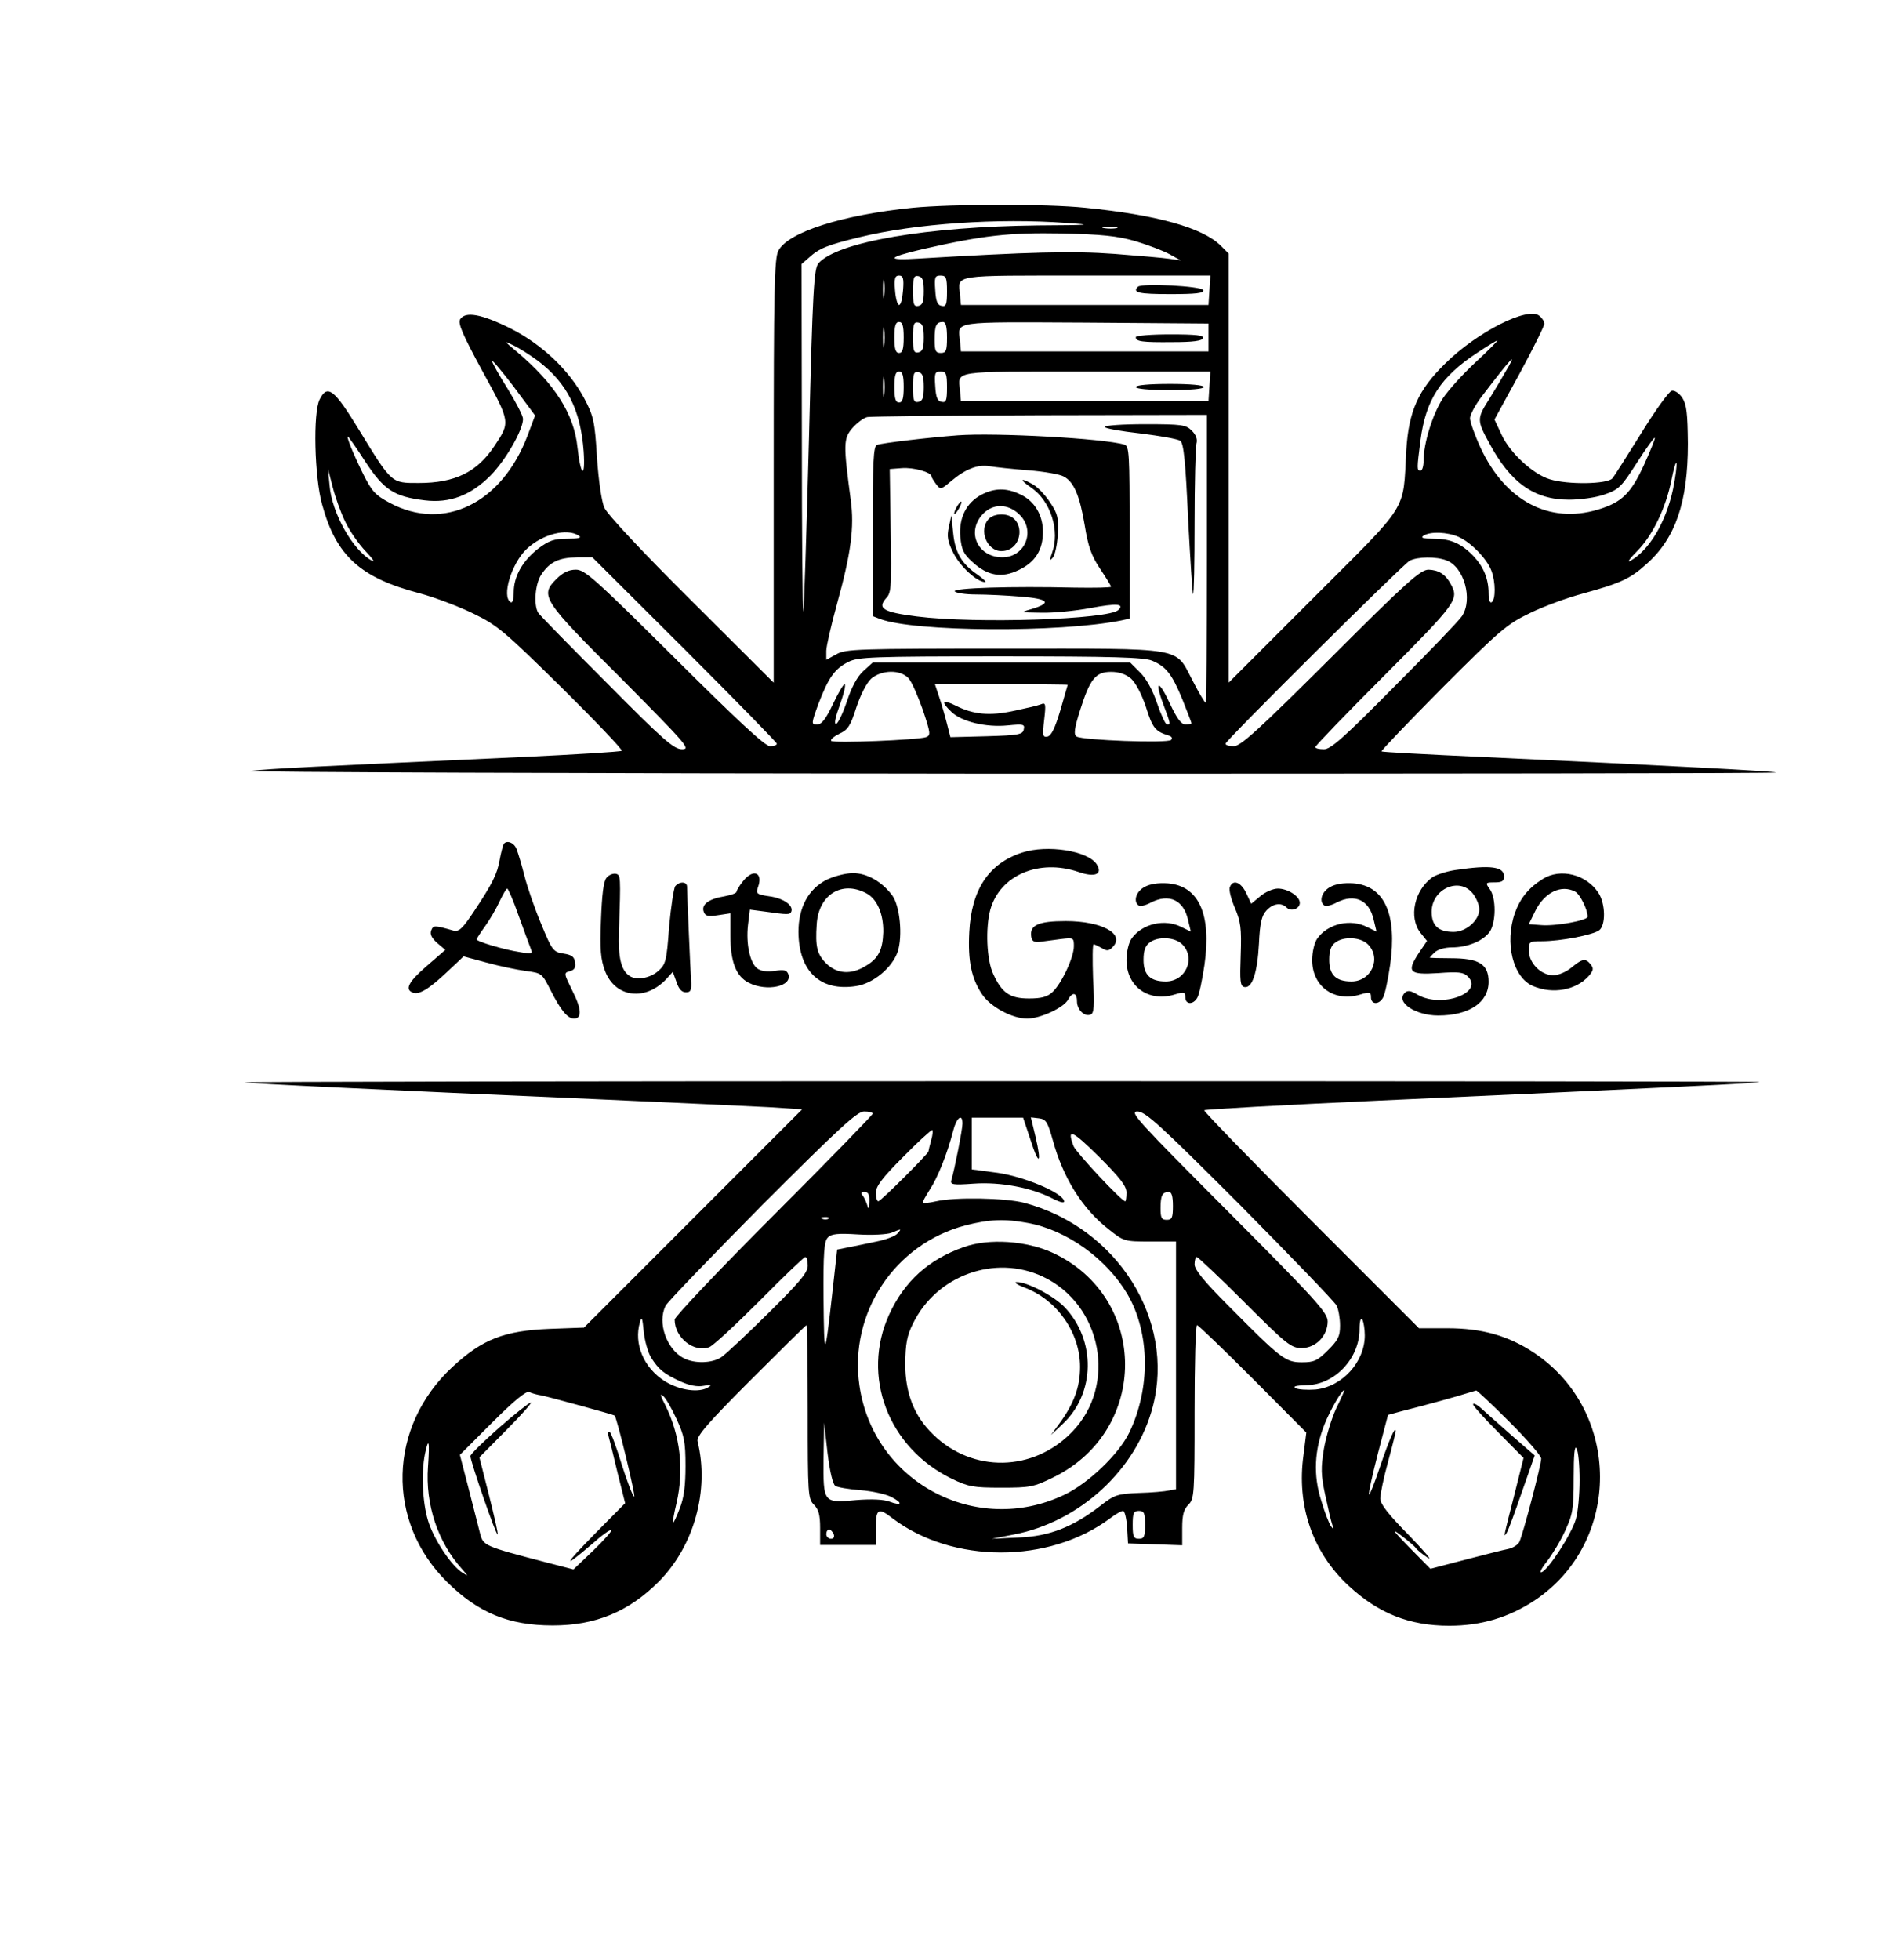 <?xml version="1.0" standalone="no"?>
<!DOCTYPE svg PUBLIC "-//W3C//DTD SVG 20010904//EN"
 "http://www.w3.org/TR/2001/REC-SVG-20010904/DTD/svg10.dtd">
<svg version="1.0" xmlns="http://www.w3.org/2000/svg"
 width="612pt" height="633pt" viewBox="0 0 612 633"
 preserveAspectRatio="xMidYMid meet">

<g transform="translate(0,633) scale(0.1,-0.1)"
fill="#000000" stroke="none">
<path d="M2950 5659 c-229 -23 -404 -79 -435 -139 -13 -25 -15 -126 -15 -712
l0 -683 -266 265 c-158 157 -272 279 -281 300 -9 19 -19 89 -24 162 -7 117
-11 134 -41 191 -49 92 -138 176 -240 227 -93 46 -144 55 -161 29 -8 -13 7
-48 72 -168 91 -166 90 -164 39 -241 -56 -85 -128 -120 -245 -120 -89 0 -86
-3 -192 170 -81 133 -103 150 -128 100 -22 -42 -17 -252 8 -340 45 -165 123
-236 314 -286 49 -13 128 -43 175 -66 78 -38 100 -57 285 -239 110 -109 197
-200 194 -204 -4 -3 -148 -12 -320 -20 -698 -32 -807 -37 -879 -45 -41 -4
1052 -8 2429 -9 1377 0 2502 1 2500 4 -5 4 -347 22 -948 50 -178 8 -325 16
-327 18 -2 2 87 95 197 206 186 186 208 205 283 241 45 22 122 50 171 63 120
33 152 47 205 95 94 83 134 200 134 389 -1 98 -4 126 -18 148 -10 15 -25 25
-34 23 -9 -2 -53 -63 -98 -136 -45 -72 -87 -139 -94 -147 -16 -19 -144 -21
-202 -3 -54 16 -129 85 -156 144 l-23 49 81 148 c44 81 80 154 80 161 0 8 -7
19 -16 26 -36 31 -201 -52 -304 -154 -88 -86 -118 -154 -126 -281 -11 -202 12
-164 -299 -475 l-275 -275 0 693 0 693 -25 25 c-59 59 -208 100 -439 123 -126
13 -431 12 -556 0z m495 -49 c90 -6 82 -7 -90 -8 -360 -4 -648 -53 -710 -122
-15 -17 -19 -81 -31 -567 -8 -301 -16 -552 -18 -558 -3 -5 -5 245 -5 556 l-1
566 23 20 c34 31 58 41 165 67 180 44 447 62 667 46z m163 -17 c-10 -2 -28 -2
-40 0 -13 2 -5 4 17 4 22 1 32 -1 23 -4z m61 -42 c40 -12 90 -31 110 -42 l36
-20 -35 5 c-19 3 -100 10 -179 16 -135 10 -276 6 -631 -15 -109 -7 -105 3 10
30 197 45 281 54 450 51 131 -3 180 -8 239 -25z m-812 -178 c-2 -16 -4 -5 -4
22 0 28 2 40 4 28 2 -13 2 -35 0 -50z m61 20 c-2 -27 -7 -48 -13 -48 -5 0 -11
21 -13 48 -3 38 0 47 13 47 13 0 16 -9 13 -47z m67 -3 c0 -35 -4 -45 -17 -48
-15 -3 -18 4 -18 48 0 44 3 51 18 48 13 -3 17 -13 17 -48z m75 -1 c0 -43 -3
-50 -17 -47 -14 2 -19 15 -21 51 -3 42 -1 47 17 47 18 0 21 -6 21 -51z m848 4
l-3 -48 -400 0 -400 0 -3 33 c-6 66 -32 62 408 62 l401 0 -3 -47z m-1051 -180
c-2 -16 -4 -3 -4 27 0 30 2 43 4 28 2 -16 2 -40 0 -55z m63 27 c0 -38 -4 -50
-15 -50 -11 0 -15 12 -15 50 0 38 4 50 15 50 11 0 15 -12 15 -50z m65 0 c0
-35 -4 -45 -17 -48 -15 -3 -18 4 -18 48 0 44 3 51 18 48 13 -3 17 -13 17 -48z
m75 0 c0 -43 -3 -50 -20 -50 -17 0 -20 7 -20 43 0 46 5 57 27 57 9 0 13 -15
13 -50z m845 0 l0 -45 -400 0 -400 0 -3 33 c-7 66 -32 62 405 60 l398 -3 0
-45z m-2166 -76 c94 -72 137 -158 147 -292 6 -91 -10 -80 -20 13 -11 108 -74
206 -196 309 -43 36 -44 37 -10 20 19 -9 55 -32 79 -50z m3029 -4 c-41 -38
-89 -91 -106 -117 -33 -51 -62 -145 -62 -200 0 -18 -4 -33 -10 -33 -12 0 -12
5 0 98 17 131 65 205 184 283 33 22 61 39 64 39 3 0 -28 -31 -70 -70z m-3063
-236 c-83 -220 -271 -312 -446 -218 -47 25 -58 38 -86 94 -33 67 -54 120 -49
120 2 0 28 -37 57 -82 60 -91 93 -112 191 -124 82 -10 149 16 213 80 49 50
105 147 105 183 0 10 -23 54 -50 98 -28 44 -50 84 -50 89 0 5 31 -32 70 -83
l69 -93 -24 -64z m3156 199 c-15 -27 -40 -67 -54 -90 -34 -54 -34 -63 4 -132
69 -130 146 -185 259 -185 36 0 88 7 115 17 46 16 54 24 104 102 30 47 56 83
58 81 2 -2 -14 -42 -35 -88 -43 -93 -72 -121 -149 -144 -157 -47 -299 28 -379
200 -19 41 -34 84 -34 95 0 11 16 41 36 68 103 135 122 154 75 76z m-2004 -70
c-2 -16 -4 -3 -4 27 0 30 2 43 4 28 2 -16 2 -40 0 -55z m63 27 c0 -38 -4 -50
-15 -50 -11 0 -15 12 -15 50 0 38 4 50 15 50 11 0 15 -12 15 -50z m65 0 c0
-35 -4 -45 -17 -48 -15 -3 -18 4 -18 48 0 44 3 51 18 48 13 -3 17 -13 17 -48z
m75 -1 c0 -43 -3 -50 -17 -47 -14 2 -19 15 -21 51 -3 42 -1 47 17 47 18 0 21
-6 21 -51z m848 4 l-3 -48 -400 0 -400 0 -3 33 c-6 66 -32 62 408 62 l401 0
-3 -47z m-8 -558 c0 -256 -2 -465 -4 -465 -3 0 -22 32 -42 71 -59 111 -15 104
-609 104 -470 0 -513 -1 -542 -18 l-33 -18 0 29 c0 15 16 84 35 153 45 163 56
246 44 334 -24 180 -24 198 5 232 15 17 37 34 49 36 12 2 264 5 560 6 l537 1
0 -465z m1506 225 c-23 -107 -77 -198 -139 -232 -10 -5 0 9 23 32 50 50 93
140 111 230 7 35 14 60 16 54 2 -6 -3 -44 -11 -84z m-4291 -104 c14 -30 44
-73 66 -96 22 -23 32 -37 21 -31 -61 32 -130 154 -137 243 l-5 53 15 -58 c8
-32 26 -82 40 -111z m755 -46 c11 -7 0 -10 -37 -10 -43 0 -59 -6 -94 -32 -51
-40 -79 -90 -79 -141 0 -23 -4 -36 -10 -32 -30 18 3 126 52 172 51 48 130 68
168 43z m2843 -4 c39 -17 92 -71 106 -109 14 -36 14 -94 1 -102 -6 -4 -10 8
-10 29 0 46 -16 85 -48 119 -39 41 -74 57 -129 57 -35 0 -44 3 -33 10 22 14
76 12 113 -4z m-2501 -363 c164 -164 298 -301 298 -305 0 -5 -10 -8 -22 -8
-16 0 -106 84 -308 285 -258 256 -290 285 -319 285 -23 0 -42 -9 -63 -30 -54
-54 -46 -67 210 -322 210 -212 225 -228 196 -228 -26 0 -59 28 -243 214 -117
117 -217 219 -222 227 -15 25 -10 93 10 123 27 41 57 55 116 56 l49 0 298
-297z m2462 287 c57 -21 86 -126 50 -180 -9 -14 -107 -116 -218 -227 -164
-166 -206 -203 -228 -203 -16 0 -28 3 -28 7 0 4 101 109 225 233 232 233 240
244 213 293 -17 32 -39 46 -72 47 -26 0 -70 -39 -316 -285 -233 -232 -291
-285 -313 -285 -15 0 -27 3 -27 8 0 10 571 577 595 591 25 13 86 14 119 1z
m-951 -324 c45 -19 64 -43 98 -126 16 -40 29 -74 29 -76 0 -2 -9 -4 -19 -4
-14 0 -28 19 -50 66 -37 80 -52 79 -22 -1 24 -64 24 -65 12 -65 -5 0 -19 30
-32 68 -14 42 -34 79 -55 100 l-32 32 -416 0 -416 0 -30 -27 c-20 -18 -38 -52
-53 -97 -13 -39 -29 -72 -35 -74 -8 -2 -3 21 12 62 13 36 20 66 15 66 -4 0
-21 -29 -38 -65 -23 -48 -36 -65 -51 -65 -19 0 -19 2 5 68 32 83 52 112 96
134 31 16 76 18 492 18 364 0 464 -3 490 -14z m-787 -57 c10 -11 30 -57 46
-102 25 -75 26 -82 10 -88 -26 -9 -298 -20 -306 -12 -4 4 8 14 26 23 28 13 36
25 55 85 14 42 33 79 48 93 34 29 95 30 121 1z m719 -1 c15 -14 34 -50 48 -92
21 -67 30 -78 71 -91 12 -3 16 -9 10 -15 -11 -11 -286 -1 -305 11 -10 6 -8 25
11 85 32 101 50 124 100 124 26 0 47 -7 65 -22z m-205 -20 c-1 -2 -11 -39 -24
-83 -17 -57 -29 -81 -41 -84 -16 -3 -17 3 -11 54 6 52 5 57 -11 50 -10 -4 -49
-13 -87 -21 -78 -17 -131 -12 -188 17 -44 22 -49 13 -13 -21 33 -31 111 -50
181 -43 51 5 56 4 52 -13 -3 -16 -15 -19 -120 -22 l-117 -3 -11 43 c-6 24 -17
62 -25 86 l-14 42 215 0 c118 0 214 -1 214 -2z"/>
<path d="M3677 5404 c-19 -19 2 -24 104 -24 84 0 110 3 107 13 -5 13 -198 23
-211 11z"/>
<path d="M3670 5241 c0 -14 19 -17 119 -16 66 0 96 4 98 13 4 9 -22 12 -106
12 -61 0 -111 -4 -111 -9z"/>
<path d="M3670 5080 c0 -6 43 -10 110 -10 67 0 110 4 110 10 0 6 -43 10 -110
10 -67 0 -110 -4 -110 -10z"/>
<path d="M3570 4951 c0 -5 52 -14 115 -21 64 -8 122 -18 129 -24 11 -8 17 -71
25 -250 7 -132 14 -242 16 -245 3 -2 5 101 5 230 0 129 3 244 6 256 4 14 -1
28 -15 42 -19 19 -32 21 -151 21 -71 0 -130 -4 -130 -9z"/>
<path d="M3095 4924 c-93 -7 -247 -25 -261 -31 -12 -4 -14 -53 -14 -279 l0
-274 23 -9 c110 -42 581 -45 780 -5 l27 6 0 278 c0 257 -1 279 -17 284 -66 20
-417 39 -538 30z m228 -113 c51 -4 102 -13 114 -20 33 -17 52 -62 68 -158 11
-67 21 -97 49 -139 20 -30 36 -56 36 -59 0 -3 -53 -4 -117 -3 -203 5 -395 -1
-388 -12 3 -5 34 -10 68 -10 34 0 99 -3 145 -7 90 -7 102 -20 36 -40 -39 -11
-39 -11 31 -12 39 -1 110 6 158 15 85 16 111 14 91 -6 -31 -31 -462 -45 -652
-21 -110 14 -129 26 -97 61 15 16 16 41 13 217 l-3 198 39 3 c37 3 96 -13 96
-27 0 -3 7 -14 15 -25 14 -18 15 -18 47 9 47 40 88 56 126 49 18 -3 74 -9 125
-13z"/>
<path d="M3332 4755 c63 -43 94 -140 67 -212 -8 -23 -8 -26 2 -15 7 6 15 40
17 75 3 54 0 67 -24 103 -15 23 -39 49 -54 58 -43 25 -49 19 -8 -9z"/>
<path d="M3171 4732 c-49 -26 -73 -75 -68 -136 4 -41 10 -55 40 -82 48 -44 94
-52 149 -25 53 25 78 65 78 123 0 54 -27 100 -73 121 -45 22 -84 21 -126 -1z
m127 -68 c48 -53 12 -134 -59 -134 -76 0 -115 75 -69 133 34 43 89 43 128 1z"/>
<path d="M3196 4655 c-35 -35 -8 -105 40 -105 72 1 80 111 8 118 -19 2 -38 -3
-48 -13z"/>
<path d="M3090 4690 c-6 -11 -8 -20 -6 -20 3 0 10 9 16 20 6 11 8 20 6 20 -3
0 -10 -9 -16 -20z"/>
<path d="M3066 4628 c-7 -31 -4 -47 15 -85 22 -43 76 -93 102 -93 5 0 -5 10
-23 23 -52 35 -74 72 -80 135 l-6 57 -8 -37z"/>
<path d="M1627 3603 c-2 -5 -8 -26 -12 -48 -8 -48 -24 -79 -83 -168 -37 -56
-49 -67 -66 -63 -63 18 -66 18 -73 0 -4 -12 2 -24 20 -40 l26 -22 -60 -52
c-59 -51 -72 -76 -45 -86 20 -8 53 12 112 68 l52 49 74 -20 c40 -11 97 -23
126 -27 53 -7 53 -7 82 -64 32 -63 54 -90 75 -90 26 0 24 32 -5 89 -28 57 -29
59 -9 64 15 4 20 12 17 29 -2 18 -11 24 -37 28 -33 5 -37 10 -72 95 -21 50
-45 119 -54 155 -9 36 -21 75 -26 88 -8 21 -33 30 -42 15z m49 -231 c17 -48
35 -95 39 -106 7 -17 4 -18 -36 -11 -48 7 -139 34 -139 41 0 2 12 21 28 43 15
21 36 57 46 79 11 23 22 42 25 42 3 0 20 -39 37 -88z"/>
<path d="M3302 3576 c-107 -35 -163 -119 -170 -256 -5 -94 7 -150 41 -201 27
-41 98 -79 146 -79 42 0 118 35 132 61 14 26 29 24 29 -5 0 -27 24 -51 44 -43
11 4 13 27 8 116 -2 61 -2 111 2 111 3 0 15 -6 26 -12 16 -10 23 -10 35 3 42
42 -34 84 -151 84 -88 0 -117 -13 -112 -49 2 -16 9 -20 28 -18 14 2 44 6 68 9
41 5 42 4 42 -23 0 -37 -41 -123 -70 -149 -16 -15 -36 -20 -75 -20 -62 0 -88
18 -116 80 -21 45 -25 148 -9 207 31 111 157 165 284 122 54 -19 80 -8 60 24
-28 44 -160 65 -242 38z"/>
<path d="M4703 3520 c-28 -4 -61 -15 -74 -23 -59 -42 -78 -130 -39 -180 l21
-26 -27 -40 c-40 -61 -30 -70 63 -64 66 5 82 3 96 -11 53 -53 -85 -103 -162
-59 -23 14 -33 15 -42 6 -30 -30 35 -73 108 -73 100 0 163 42 163 109 0 57
-31 76 -122 76 -37 0 -68 1 -68 2 0 1 7 9 16 17 9 9 32 16 55 16 51 0 102 21
123 51 20 30 21 108 0 137 -15 21 -14 22 15 22 24 0 31 4 31 19 0 32 -43 38
-157 21z m56 -76 c12 -15 21 -38 21 -51 0 -35 -42 -73 -83 -73 -49 0 -71 20
-71 65 0 74 90 114 133 59z"/>
<path d="M1960 3495 c-10 -11 -15 -56 -18 -136 -4 -96 -1 -128 13 -165 33 -87
132 -99 200 -24 l19 21 12 -33 c7 -22 17 -33 30 -33 16 0 19 6 17 40 -3 48
-13 282 -13 301 0 17 -24 18 -38 2 -5 -7 -14 -67 -20 -132 -8 -112 -11 -121
-36 -143 -27 -23 -70 -30 -92 -15 -27 18 -37 59 -34 142 6 183 6 184 -11 188
-9 1 -22 -4 -29 -13z"/>
<path d="M2401 3484 c-12 -15 -21 -30 -21 -34 0 -5 -18 -11 -39 -15 -51 -8
-76 -27 -67 -50 5 -14 14 -16 46 -11 l40 6 0 -70 c0 -86 18 -133 59 -154 58
-30 143 -12 128 28 -5 13 -15 15 -44 10 -25 -3 -44 -1 -56 8 -24 18 -37 80
-30 141 l6 49 46 -6 c77 -11 84 -11 88 0 7 20 -26 43 -71 49 -41 6 -44 9 -37
29 18 48 -15 62 -48 20z"/>
<path d="M2670 3488 c-58 -30 -90 -89 -90 -168 1 -127 70 -193 186 -175 55 8
117 59 135 112 16 51 7 147 -18 181 -33 44 -81 72 -127 72 -23 0 -62 -10 -86
-22z m129 -43 c35 -18 56 -67 55 -126 -2 -58 -16 -85 -57 -109 -47 -29 -93
-26 -128 9 -29 29 -35 54 -30 126 6 95 81 142 160 100z"/>
<path d="M4985 3491 c-45 -28 -73 -62 -90 -110 -34 -97 -6 -209 59 -236 64
-27 139 -13 180 33 15 18 16 24 6 37 -17 21 -27 19 -62 -10 -17 -14 -42 -25
-59 -25 -40 0 -79 40 -79 80 0 29 2 30 42 30 60 0 164 20 185 35 22 16 21 86
-2 121 -39 60 -123 81 -180 45z m105 -41 c15 -8 40 -57 40 -81 0 -12 -104 -31
-150 -27 l-40 3 21 43 c30 60 84 86 129 62z"/>
<path d="M3698 3465 c-28 -15 -37 -48 -18 -60 5 -3 23 1 39 10 59 30 106 8
120 -57 l9 -37 -29 14 c-54 29 -129 12 -163 -37 -9 -13 -16 -43 -16 -69 0 -86
72 -137 156 -111 30 9 34 8 34 -9 0 -24 26 -25 39 -1 6 10 16 58 23 106 23
163 -18 255 -119 263 -31 2 -58 -2 -75 -12z m122 -185 c45 -45 11 -120 -53
-120 -50 0 -72 21 -72 70 0 30 6 46 20 56 28 21 82 17 105 -6z"/>
<path d="M3974 3465 c-4 -9 4 -39 16 -67 19 -45 22 -66 19 -152 -3 -85 -2
-101 12 -104 25 -5 42 46 47 140 3 67 9 91 24 107 21 23 48 27 65 10 15 -15
43 -4 43 15 0 21 -39 46 -71 46 -15 0 -41 -11 -57 -25 l-29 -24 -16 34 c-17
36 -43 46 -53 20z"/>
<path d="M4298 3465 c-28 -15 -37 -48 -18 -60 5 -3 23 1 39 10 59 30 106 8
120 -57 l9 -37 -29 14 c-54 29 -129 12 -163 -37 -9 -13 -16 -43 -16 -69 0 -86
72 -137 156 -111 30 9 34 8 34 -9 0 -24 26 -25 39 -1 6 10 16 58 23 106 23
163 -18 255 -119 263 -31 2 -58 -2 -75 -12z m122 -185 c45 -45 11 -120 -53
-120 -50 0 -72 21 -72 70 0 30 6 46 20 56 28 21 82 17 105 -6z"/>
<path d="M790 2834 c17 -4 461 -25 1130 -54 250 -11 504 -23 564 -26 l108 -7
-352 -352 -353 -353 -111 -4 c-146 -6 -217 -33 -314 -123 -208 -193 -216 -499
-17 -695 100 -99 199 -140 341 -140 138 0 245 44 342 141 115 115 165 296 126
454 -4 16 34 60 172 198 97 97 178 177 180 177 2 0 4 -126 4 -280 0 -267 1
-281 20 -300 15 -15 20 -33 20 -75 l0 -55 90 0 90 0 0 55 c0 62 8 67 54 31
194 -147 506 -147 703 0 17 13 36 24 42 24 5 0 11 -24 13 -52 l3 -53 88 -3 87
-3 0 56 c0 42 5 60 20 75 19 19 20 33 20 300 0 154 3 280 8 280 4 0 85 -78
180 -173 l173 -174 -9 -72 c-23 -163 29 -315 146 -423 96 -89 196 -129 325
-129 103 0 193 27 276 82 282 188 281 610 -1 799 -84 56 -169 80 -282 80 l-91
0 -350 350 c-192 192 -347 352 -344 354 3 3 255 17 560 31 996 45 1224 56
1234 60 6 2 -1097 3 -2450 3 -1353 0 -2453 -2 -2445 -4z m2030 -101 c0 -4
-144 -152 -320 -328 -176 -176 -320 -328 -320 -337 0 -59 63 -108 112 -89 13
5 86 73 163 150 77 78 143 141 147 141 5 0 8 -12 8 -28 0 -22 -25 -52 -127
-153 -71 -70 -139 -134 -153 -143 -29 -19 -85 -21 -120 -3 -56 28 -87 116 -59
170 6 12 147 158 312 325 250 250 307 302 329 302 16 0 28 -3 28 -7z m1187
-295 c165 -167 306 -313 312 -325 6 -12 11 -41 11 -64 0 -35 -6 -47 -39 -80
-34 -34 -45 -39 -84 -39 -53 0 -67 10 -239 184 -77 77 -108 115 -108 132 0 13
3 24 7 24 4 0 74 -66 155 -147 136 -136 150 -147 184 -147 46 0 84 40 84 86 0
28 -37 69 -322 355 -292 293 -320 323 -293 323 26 0 71 -41 332 -302z m-897
263 c0 -19 -26 -150 -36 -183 -4 -14 4 -16 73 -11 87 6 186 -13 254 -48 28
-14 40 -16 37 -7 -8 27 -130 78 -215 90 l-83 11 0 84 0 83 83 0 83 0 24 -72
c27 -85 37 -79 16 11 l-15 62 26 -3 c23 -3 28 -11 45 -71 33 -121 95 -221 181
-288 48 -38 50 -39 133 -39 l84 0 0 -400 0 -400 -22 -4 c-13 -3 -57 -7 -98 -8
-70 -3 -79 -6 -125 -42 -88 -68 -164 -98 -263 -102 l-87 -4 72 14 c212 41 395
209 448 413 73 280 -115 578 -415 658 -61 16 -224 19 -285 5 -22 -5 -41 -7
-43 -5 -2 2 8 20 22 42 26 39 57 117 76 191 11 43 30 57 30 23z m-101 -53 c-5
-18 -9 -35 -9 -37 0 -7 -154 -161 -162 -161 -4 0 -8 12 -8 27 0 21 20 48 87
115 48 49 91 88 95 88 3 0 2 -15 -3 -32z m631 -170 c0 -16 -2 -28 -4 -28 -12
0 -159 158 -167 178 -23 60 -5 52 81 -33 70 -70 90 -96 90 -117z m-831 -30
c-1 -22 -3 -26 -6 -13 -3 11 -10 26 -15 33 -8 9 -6 12 6 12 12 0 16 -9 15 -32z
m981 -13 c0 -38 -3 -45 -20 -45 -17 0 -20 7 -20 38 0 41 6 52 27 52 9 0 13
-14 13 -45z m-1113 -41 c-3 -3 -12 -4 -19 -1 -8 3 -5 6 6 6 11 1 17 -2 13 -5z
m644 -14 c126 -23 254 -115 322 -230 73 -125 75 -304 6 -447 -34 -70 -132
-164 -210 -201 -285 -136 -617 41 -662 353 -34 234 114 457 342 517 77 20 128
22 202 8z m-421 -34 c-6 -8 -37 -20 -68 -26 -31 -7 -73 -15 -92 -19 l-35 -7
-16 -144 c-24 -212 -26 -213 -28 -13 -1 147 2 184 14 196 11 12 33 14 97 10
47 -3 94 0 108 5 34 14 34 14 20 -2z m-796 -401 c25 -39 41 -52 95 -77 29 -13
54 -18 75 -14 22 4 27 3 16 -4 -30 -20 -94 -11 -142 19 -68 43 -101 121 -80
191 5 20 8 14 12 -30 3 -31 14 -69 24 -85z m2306 72 c0 -86 -73 -166 -159
-175 -27 -2 -56 0 -64 4 -11 6 0 9 34 10 91 1 172 86 172 181 0 26 4 39 9 31
4 -7 8 -30 8 -51z m-2660 -194 c32 -7 233 -62 236 -65 8 -9 70 -266 63 -262
-5 3 -23 50 -40 104 -17 55 -34 102 -39 105 -4 3 -6 -3 -4 -12 3 -10 16 -63
29 -118 l25 -100 -98 -99 c-102 -104 -106 -116 -9 -33 31 28 59 48 62 45 3 -3
-23 -32 -58 -66 l-64 -61 -89 23 c-198 52 -203 53 -213 94 -5 20 -22 86 -37
145 l-28 108 104 104 c72 72 110 103 120 99 8 -4 26 -9 40 -11z m2568 -41
c-15 -32 -33 -91 -40 -131 -10 -62 -10 -84 4 -149 9 -42 19 -86 23 -97 6 -16
5 -17 -4 -5 -6 8 -21 46 -32 84 -26 81 -22 163 11 246 18 45 55 110 64 110 1
0 -10 -26 -26 -58z m559 -44 c57 -57 103 -110 103 -119 0 -21 -60 -249 -71
-270 -5 -9 -21 -19 -36 -22 -16 -3 -78 -19 -140 -35 l-111 -29 -69 70 c-53 54
-58 63 -26 38 24 -18 45 -36 48 -41 3 -5 20 -19 38 -31 18 -12 -10 20 -60 72
-67 68 -93 101 -93 119 0 14 11 67 25 118 14 51 25 96 25 100 -1 19 -23 -33
-51 -116 -17 -51 -33 -91 -35 -89 -3 2 10 61 28 131 l33 126 40 11 c84 21 191
51 215 59 14 4 27 8 30 9 2 1 51 -45 107 -101z m-2691 9 c25 -54 29 -74 29
-152 0 -64 -5 -104 -19 -138 -10 -27 -20 -47 -21 -45 -2 2 3 30 11 63 25 109
12 220 -37 318 -15 28 -17 38 -7 29 9 -7 28 -40 44 -75z m513 -216 c7 -5 43
-11 81 -14 38 -3 83 -13 100 -22 39 -20 34 -30 -6 -15 -18 7 -57 9 -107 5
-107 -10 -107 -10 -106 134 l2 116 11 -98 c7 -58 17 -101 25 -106z m-1316 62
c-9 -123 32 -245 111 -332 20 -23 20 -23 1 -11 -36 21 -95 111 -112 169 -18
60 -22 153 -10 214 12 58 16 44 10 -40z m3721 -43 c0 -47 -5 -104 -12 -127
-14 -48 -90 -165 -111 -171 -8 -3 0 13 17 34 17 22 44 66 59 99 25 54 28 70
28 172 0 75 3 106 9 95 6 -9 10 -55 10 -102z m-1404 -145 c0 -38 -3 -45 -20
-45 -17 0 -20 7 -20 45 0 38 3 45 20 45 17 0 20 -7 20 -45z m-1006 -30 c3 -9
0 -15 -9 -15 -8 0 -15 7 -15 15 0 8 4 15 9 15 5 0 11 -7 15 -15z"/>
<path d="M3114 2302 c-114 -40 -192 -111 -241 -218 -91 -199 -3 -430 202 -530
54 -26 70 -29 160 -29 94 0 105 2 170 34 308 152 307 579 -2 724 -86 40 -208
48 -289 19z m255 -95 c192 -90 242 -351 95 -502 -125 -129 -321 -133 -449 -8
-61 59 -90 133 -90 228 1 64 5 90 25 130 76 156 265 224 419 152z"/>
<path d="M3314 2170 c104 -41 176 -146 176 -255 0 -65 -20 -119 -67 -183 l-27
-37 37 35 c107 99 109 272 6 379 -35 36 -121 81 -154 80 -11 0 2 -9 29 -19z"/>
<path d="M1613 1719 c-51 -45 -93 -86 -93 -92 0 -17 83 -257 88 -253 2 3 -11
59 -28 127 l-31 122 88 89 c48 48 83 88 78 88 -6 -1 -52 -37 -102 -81z"/>
<path d="M4760 1794 c0 -5 37 -46 82 -91 l81 -82 -27 -108 c-39 -154 -39 -151
-27 -133 5 8 27 68 49 132 l41 117 -77 67 c-42 37 -87 77 -99 88 -13 11 -23
15 -23 10z"/>
</g>
</svg>

